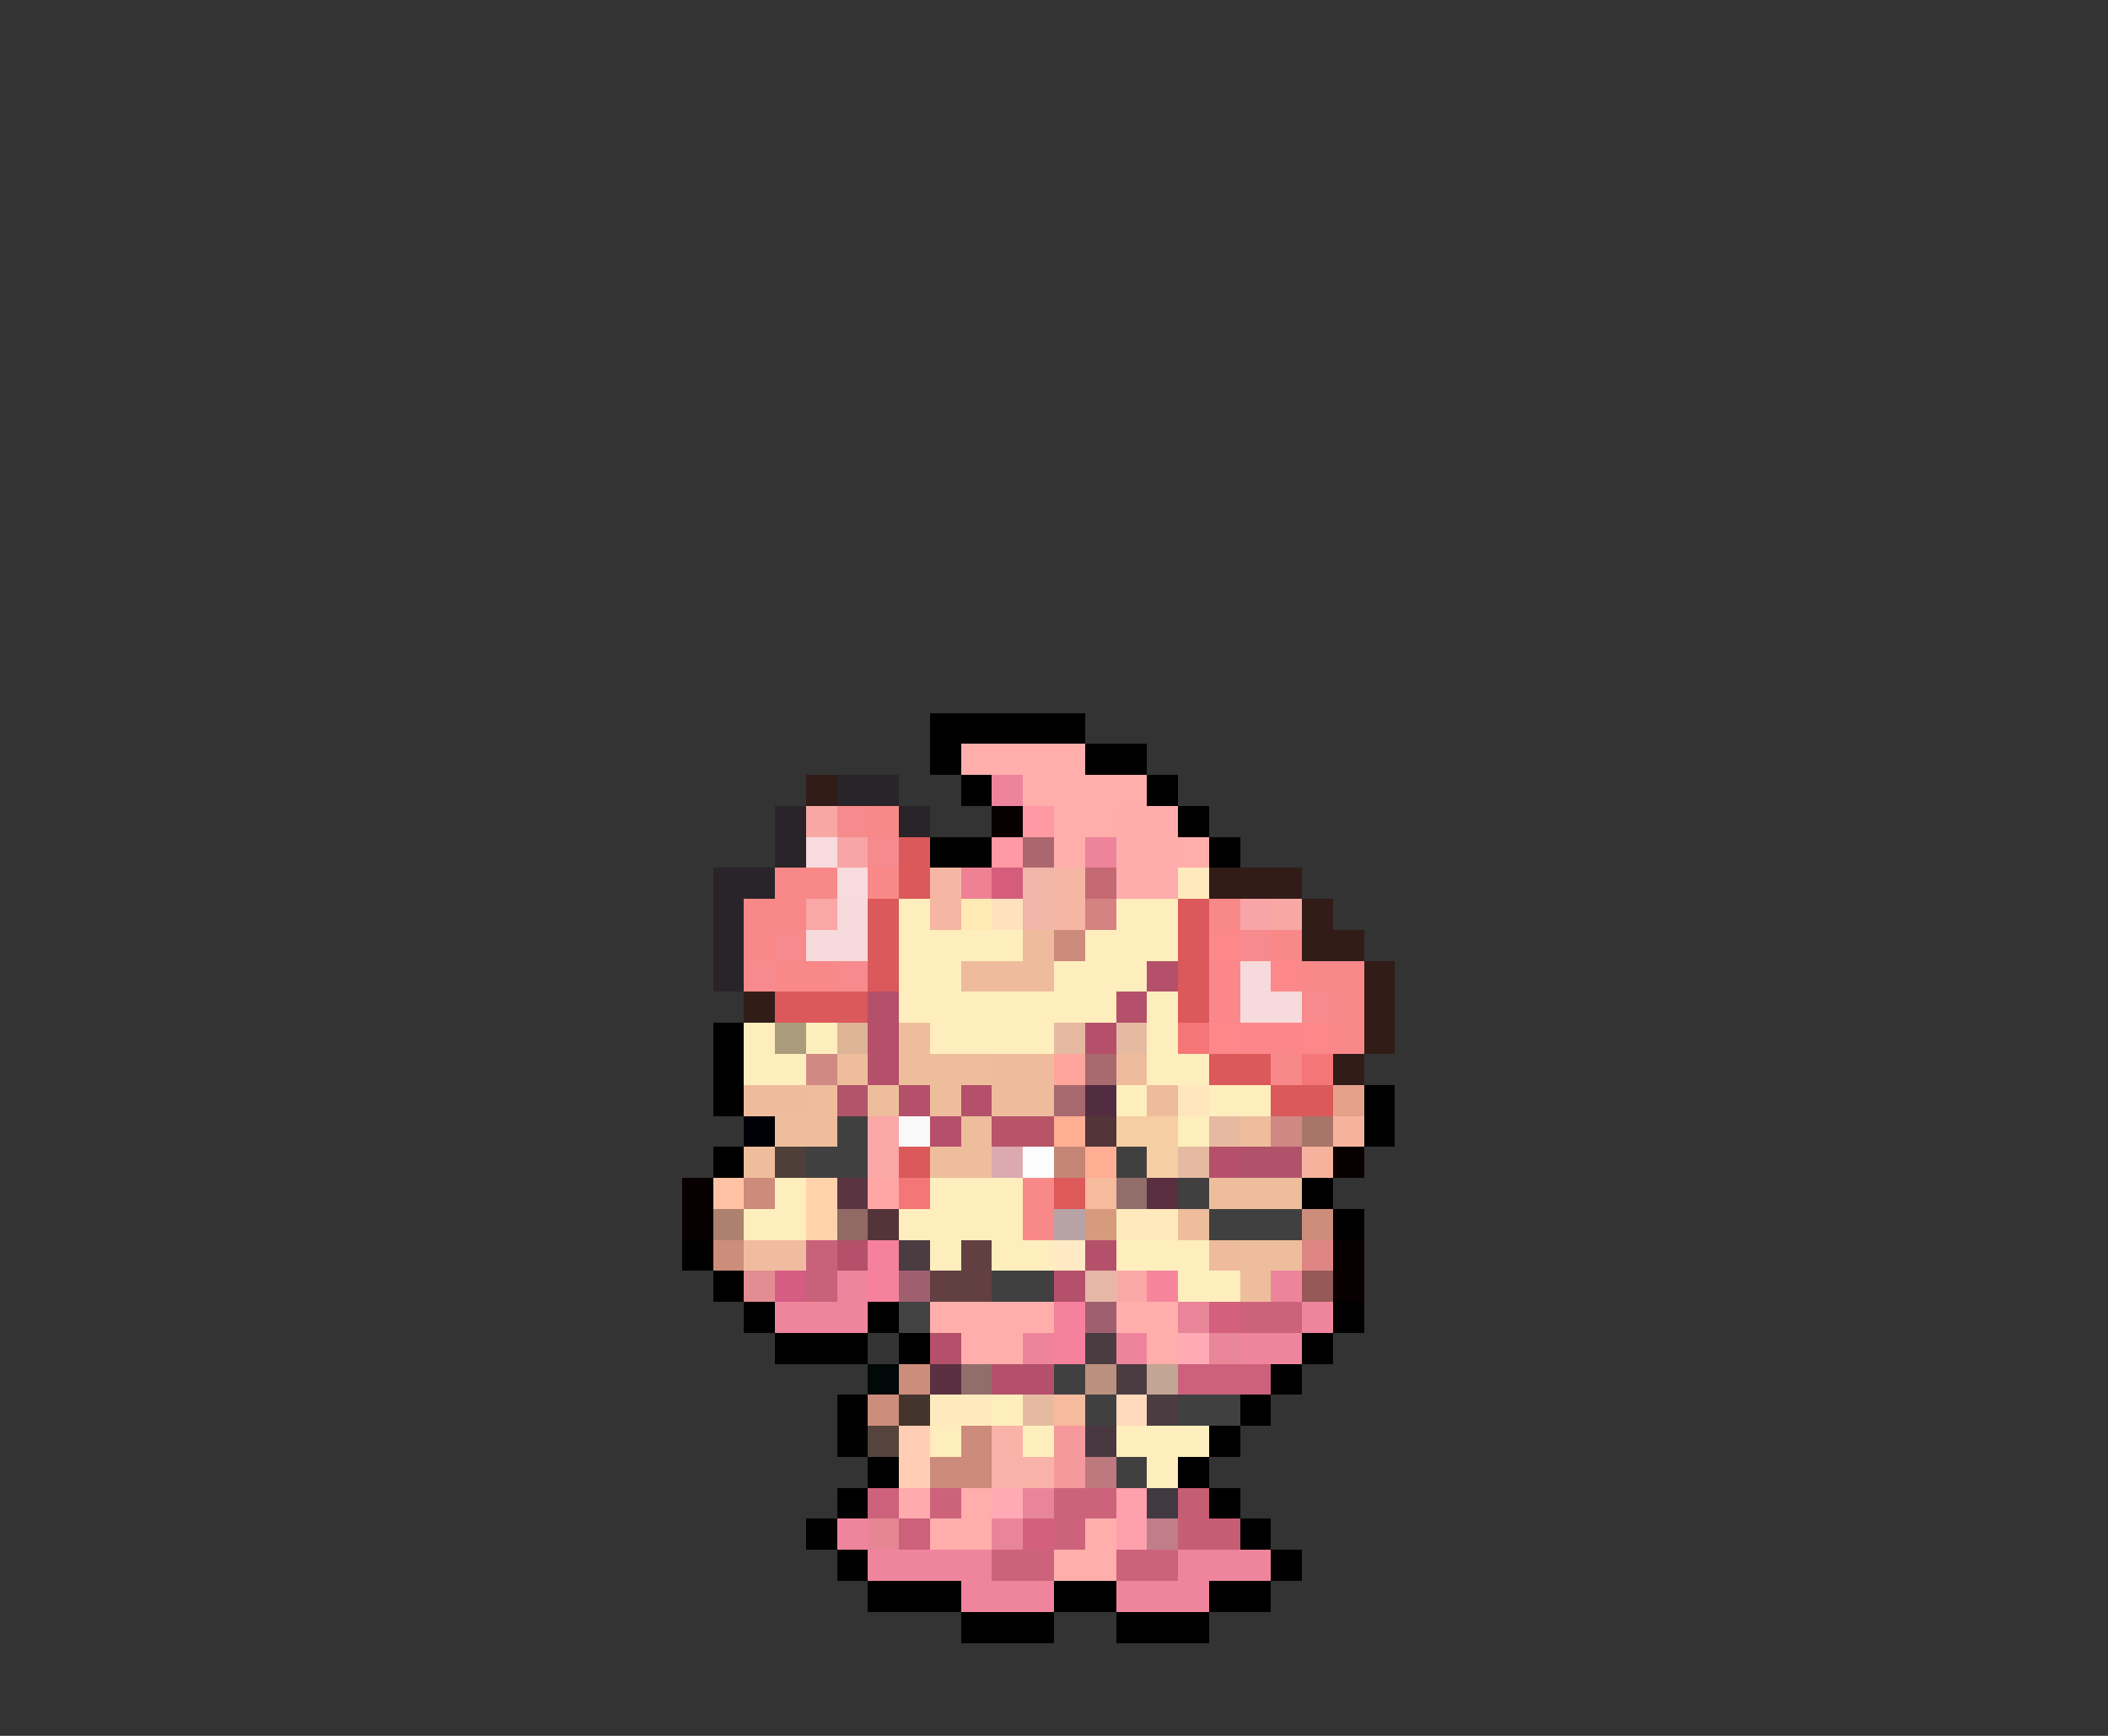 <svg xmlns="http://www.w3.org/2000/svg" viewBox="0 -0.5 68 56" shape-rendering="crispEdges">
<rect x="0" y="-0.5" width="68" height="56" fill="#333333" stroke="none"/>
<path stroke="#000000" d="M30 23h5M30 24h1M35 24h2M31 25h1M37 25h1M38 26h1M30 27h2M39 27h1M23 33h1M23 34h1M23 35h1M44 35h1M44 36h1M23 37h1M42 38h1M43 39h1M22 40h1M23 41h1M24 42h1M28 42h1M43 42h1M25 43h3M29 43h1M42 43h1M41 44h1M27 45h1M40 45h1M27 46h1M39 46h1M28 47h1M38 47h1M27 48h1M39 48h1M26 49h1M40 49h1M27 50h1M41 50h1M28 51h3M34 51h2M39 51h2M31 52h3M36 52h3" />
<path stroke="#ffaeac" d="M31 24h4M33 25h4M34 26h2M34 27h1M38 27h1M30 42h4M36 42h2M31 43h2M37 43h1M31 48h1M30 49h2M35 49h1M34 50h2" />
<path stroke="#311c18" d="M26 25h1M39 28h3M42 29h1M42 30h2M44 31h1M24 32h1M44 32h1M44 33h1M43 34h1" />
<path stroke="#292429" d="M27 25h2M25 26h1M29 26h1M25 27h1M23 28h2M23 29h1M23 30h1M23 31h1" />
<path stroke="#ee849c" d="M32 25h1M35 27h1M41 41h1M33 43h1M36 43h1" />
<path stroke="#f7a8a4" d="M26 26h1M41 29h1" />
<path stroke="#f78a8c" d="M27 26h1M28 27h1M25 30h1M40 30h1M24 31h1M27 31h1M42 32h1" />
<path stroke="#f98889" d="M28 26h1M25 28h2M28 28h1M24 29h2M39 29h1M24 30h1M41 30h1M25 31h2M42 31h2M43 32h1M43 33h1M41 34h1M33 38h1M33 39h1" />
<path stroke="#080000" d="M32 26h1M43 37h1M22 38h1M22 39h1M43 40h1M43 41h1" />
<path stroke="#ff99a4" d="M33 26h1M32 27h1" />
<path stroke="#feacac" d="M36 26h2M36 27h2M36 28h2" />
<path stroke="#f7dbde" d="M26 27h1M27 28h1" />
<path stroke="#f7a5a7" d="M27 27h1M40 29h1" />
<path stroke="#db595a" d="M29 27h1M29 28h1M28 29h1M38 29h1M28 30h1M38 30h1M28 31h1M38 31h1M25 32h3M38 32h1M39 34h2M41 35h2M29 37h1" />
<path stroke="#ac666d" d="M33 27h1" />
<path stroke="#f6b6a4" d="M30 28h1M34 28h1M30 29h1M34 29h1" />
<path stroke="#ee8194" d="M31 28h1" />
<path stroke="#d55d7b" d="M32 28h1" />
<path stroke="#f1b6a7" d="M33 28h1M33 29h1" />
<path stroke="#c56973" d="M35 28h1" />
<path stroke="#ffeabd" d="M38 28h1M36 39h2M30 45h2" />
<path stroke="#f9a7a7" d="M26 29h1M28 36h1M28 37h1" />
<path stroke="#f7dadb" d="M27 29h1M26 30h2M40 31h1M40 32h2" />
<path stroke="#ffeebd" d="M29 29h1M36 29h2M29 30h4M35 30h3M29 31h2M34 31h3M29 32h7M37 32h1M24 33h1M26 33h1M30 33h4M37 33h1M24 34h2M37 34h2M36 35h1M39 35h2M38 36h1M25 38h1M30 38h3M24 39h2M29 39h4M30 40h1M32 40h2M36 40h3M38 41h2M32 45h1M30 46h1M33 46h1M36 46h3M37 47h1" />
<path stroke="#ffeab4" d="M31 29h1" />
<path stroke="#ffe2bd" d="M32 29h1" />
<path stroke="#d58283" d="M35 29h1" />
<path stroke="#eebc9c" d="M33 30h1M31 31h3M32 34h2M36 34h1M24 35h2M32 35h2M37 35h1M39 40h1" />
<path stroke="#cd8b7b" d="M34 30h1M24 38h1M31 46h1M30 47h2" />
<path stroke="#fc8889" d="M39 30h1M41 31h1M39 33h1M42 33h1" />
<path stroke="#b4506a" d="M37 31h1M28 32h1M36 32h1M28 33h1M35 33h1M28 34h1M29 35h1M31 35h1M30 36h1M39 37h1M27 40h1M35 40h1M34 41h1M30 43h1M32 44h2" />
<path stroke="#fb878b" d="M39 31h1M39 32h1M40 33h2" />
<path stroke="#ac9c7e" d="M25 33h1" />
<path stroke="#deb496" d="M27 33h1" />
<path stroke="#eebe9c" d="M29 33h1M27 34h1M29 34h3M26 35h1M28 35h1M30 35h1M25 36h2M31 36h1M40 36h1M24 37h1M30 37h2M39 38h3M38 39h1M40 40h2M40 41h1" />
<path stroke="#e6baa1" d="M34 33h1M36 33h1M39 36h1M38 37h1M33 45h1" />
<path stroke="#f47676" d="M38 33h1M42 34h1M29 38h1" />
<path stroke="#d08983" d="M26 34h1" />
<path stroke="#ffa59c" d="M34 34h1" />
<path stroke="#a8696f" d="M35 34h1M34 35h1" />
<path stroke="#b2546a" d="M27 35h1" />
<path stroke="#522c41" d="M35 35h1" />
<path stroke="#ffe6bd" d="M38 35h1" />
<path stroke="#e6a18b" d="M43 35h1" />
<path stroke="#000008" d="M24 36h1" />
<path stroke="#414041" d="M27 36h1M26 37h2M36 37h1M38 38h1M39 39h3M32 41h2M34 44h1M35 45h1M38 45h2M36 47h1" />
<path stroke="#f9f9f9" d="M29 36h1" />
<path stroke="#b75468" d="M32 36h2" />
<path stroke="#ffae94" d="M34 36h1M35 37h1" />
<path stroke="#523439" d="M35 36h1M28 39h1" />
<path stroke="#f6cea4" d="M36 36h2M37 37h1" />
<path stroke="#d08883" d="M41 36h1" />
<path stroke="#a77668" d="M42 36h1" />
<path stroke="#f6b29c" d="M43 36h1M42 37h1" />
<path stroke="#4f3f39" d="M25 37h1" />
<path stroke="#dba9af" d="M32 37h1" />
<path stroke="#fcfcfc" d="M33 37h1" />
<path stroke="#c58575" d="M34 37h1" />
<path stroke="#b2526a" d="M40 37h2" />
<path stroke="#ffc2a4" d="M23 38h1" />
<path stroke="#ffd2ac" d="M26 38h1M26 39h1" />
<path stroke="#5a3441" d="M27 38h1" />
<path stroke="#ffa5a4" d="M28 38h1" />
<path stroke="#de595a" d="M34 38h1" />
<path stroke="#f6ba9c" d="M35 38h1M34 45h1" />
<path stroke="#916e6a" d="M36 38h1M31 44h1" />
<path stroke="#5a3041" d="M37 38h1M30 44h1" />
<path stroke="#ac816d" d="M23 39h1" />
<path stroke="#916965" d="M27 39h1" />
<path stroke="#b7a2a5" d="M34 39h1" />
<path stroke="#d69a7c" d="M35 39h1" />
<path stroke="#cd8d7b" d="M42 39h1M23 40h1M29 44h1M28 45h1" />
<path stroke="#f1bb9f" d="M24 40h2" />
<path stroke="#c8627b" d="M26 40h1M26 41h1" />
<path stroke="#f6819c" d="M28 40h1M28 41h1M34 42h1M34 43h1" />
<path stroke="#4a3c41" d="M29 40h1M35 43h1M36 44h1M37 45h1" />
<path stroke="#624041" d="M31 40h1M30 41h2" />
<path stroke="#ffeac5" d="M34 40h1" />
<path stroke="#de8583" d="M42 40h1" />
<path stroke="#e38c91" d="M24 41h1" />
<path stroke="#d55d83" d="M25 41h1" />
<path stroke="#ee859c" d="M27 41h1M25 42h3M42 42h1M40 43h2M27 49h1M28 50h4M38 50h3M31 51h3M36 51h3" />
<path stroke="#a05f6f" d="M29 41h1M35 42h1" />
<path stroke="#e6b7a7" d="M35 41h1" />
<path stroke="#f9a8a7" d="M36 41h1" />
<path stroke="#f6859c" d="M37 41h1" />
<path stroke="#965957" d="M42 41h1" />
<path stroke="#414241" d="M29 42h1" />
<path stroke="#e98599" d="M38 42h1M39 43h1M33 48h1M32 49h1" />
<path stroke="#d3617e" d="M39 42h1M33 49h1" />
<path stroke="#cd637b" d="M40 42h2M30 48h1M34 48h2M34 49h1M32 50h2M36 50h2" />
<path stroke="#ffaab4" d="M38 43h1M32 48h1" />
<path stroke="#000808" d="M28 44h1" />
<path stroke="#ba917e" d="M35 44h1" />
<path stroke="#c2a594" d="M37 44h1" />
<path stroke="#cd617b" d="M38 44h3M28 48h1M29 49h1" />
<path stroke="#44342e" d="M29 45h1" />
<path stroke="#ffdabd" d="M36 45h1" />
<path stroke="#54443c" d="M28 46h1" />
<path stroke="#ffceb4" d="M29 46h1M29 47h1" />
<path stroke="#f9b2a7" d="M32 46h1M32 47h2" />
<path stroke="#f6999c" d="M34 46h1M34 47h1" />
<path stroke="#4a3841" d="M35 46h1" />
<path stroke="#bd797e" d="M35 47h1" />
<path stroke="#ffaaac" d="M29 48h1" />
<path stroke="#ffa1ac" d="M36 48h1M36 49h1" />
<path stroke="#413841" d="M37 48h1" />
<path stroke="#c55d73" d="M38 48h1M38 49h2" />
<path stroke="#e68594" d="M28 49h1" />
<path stroke="#bf7e89" d="M37 49h1" />
</svg>
